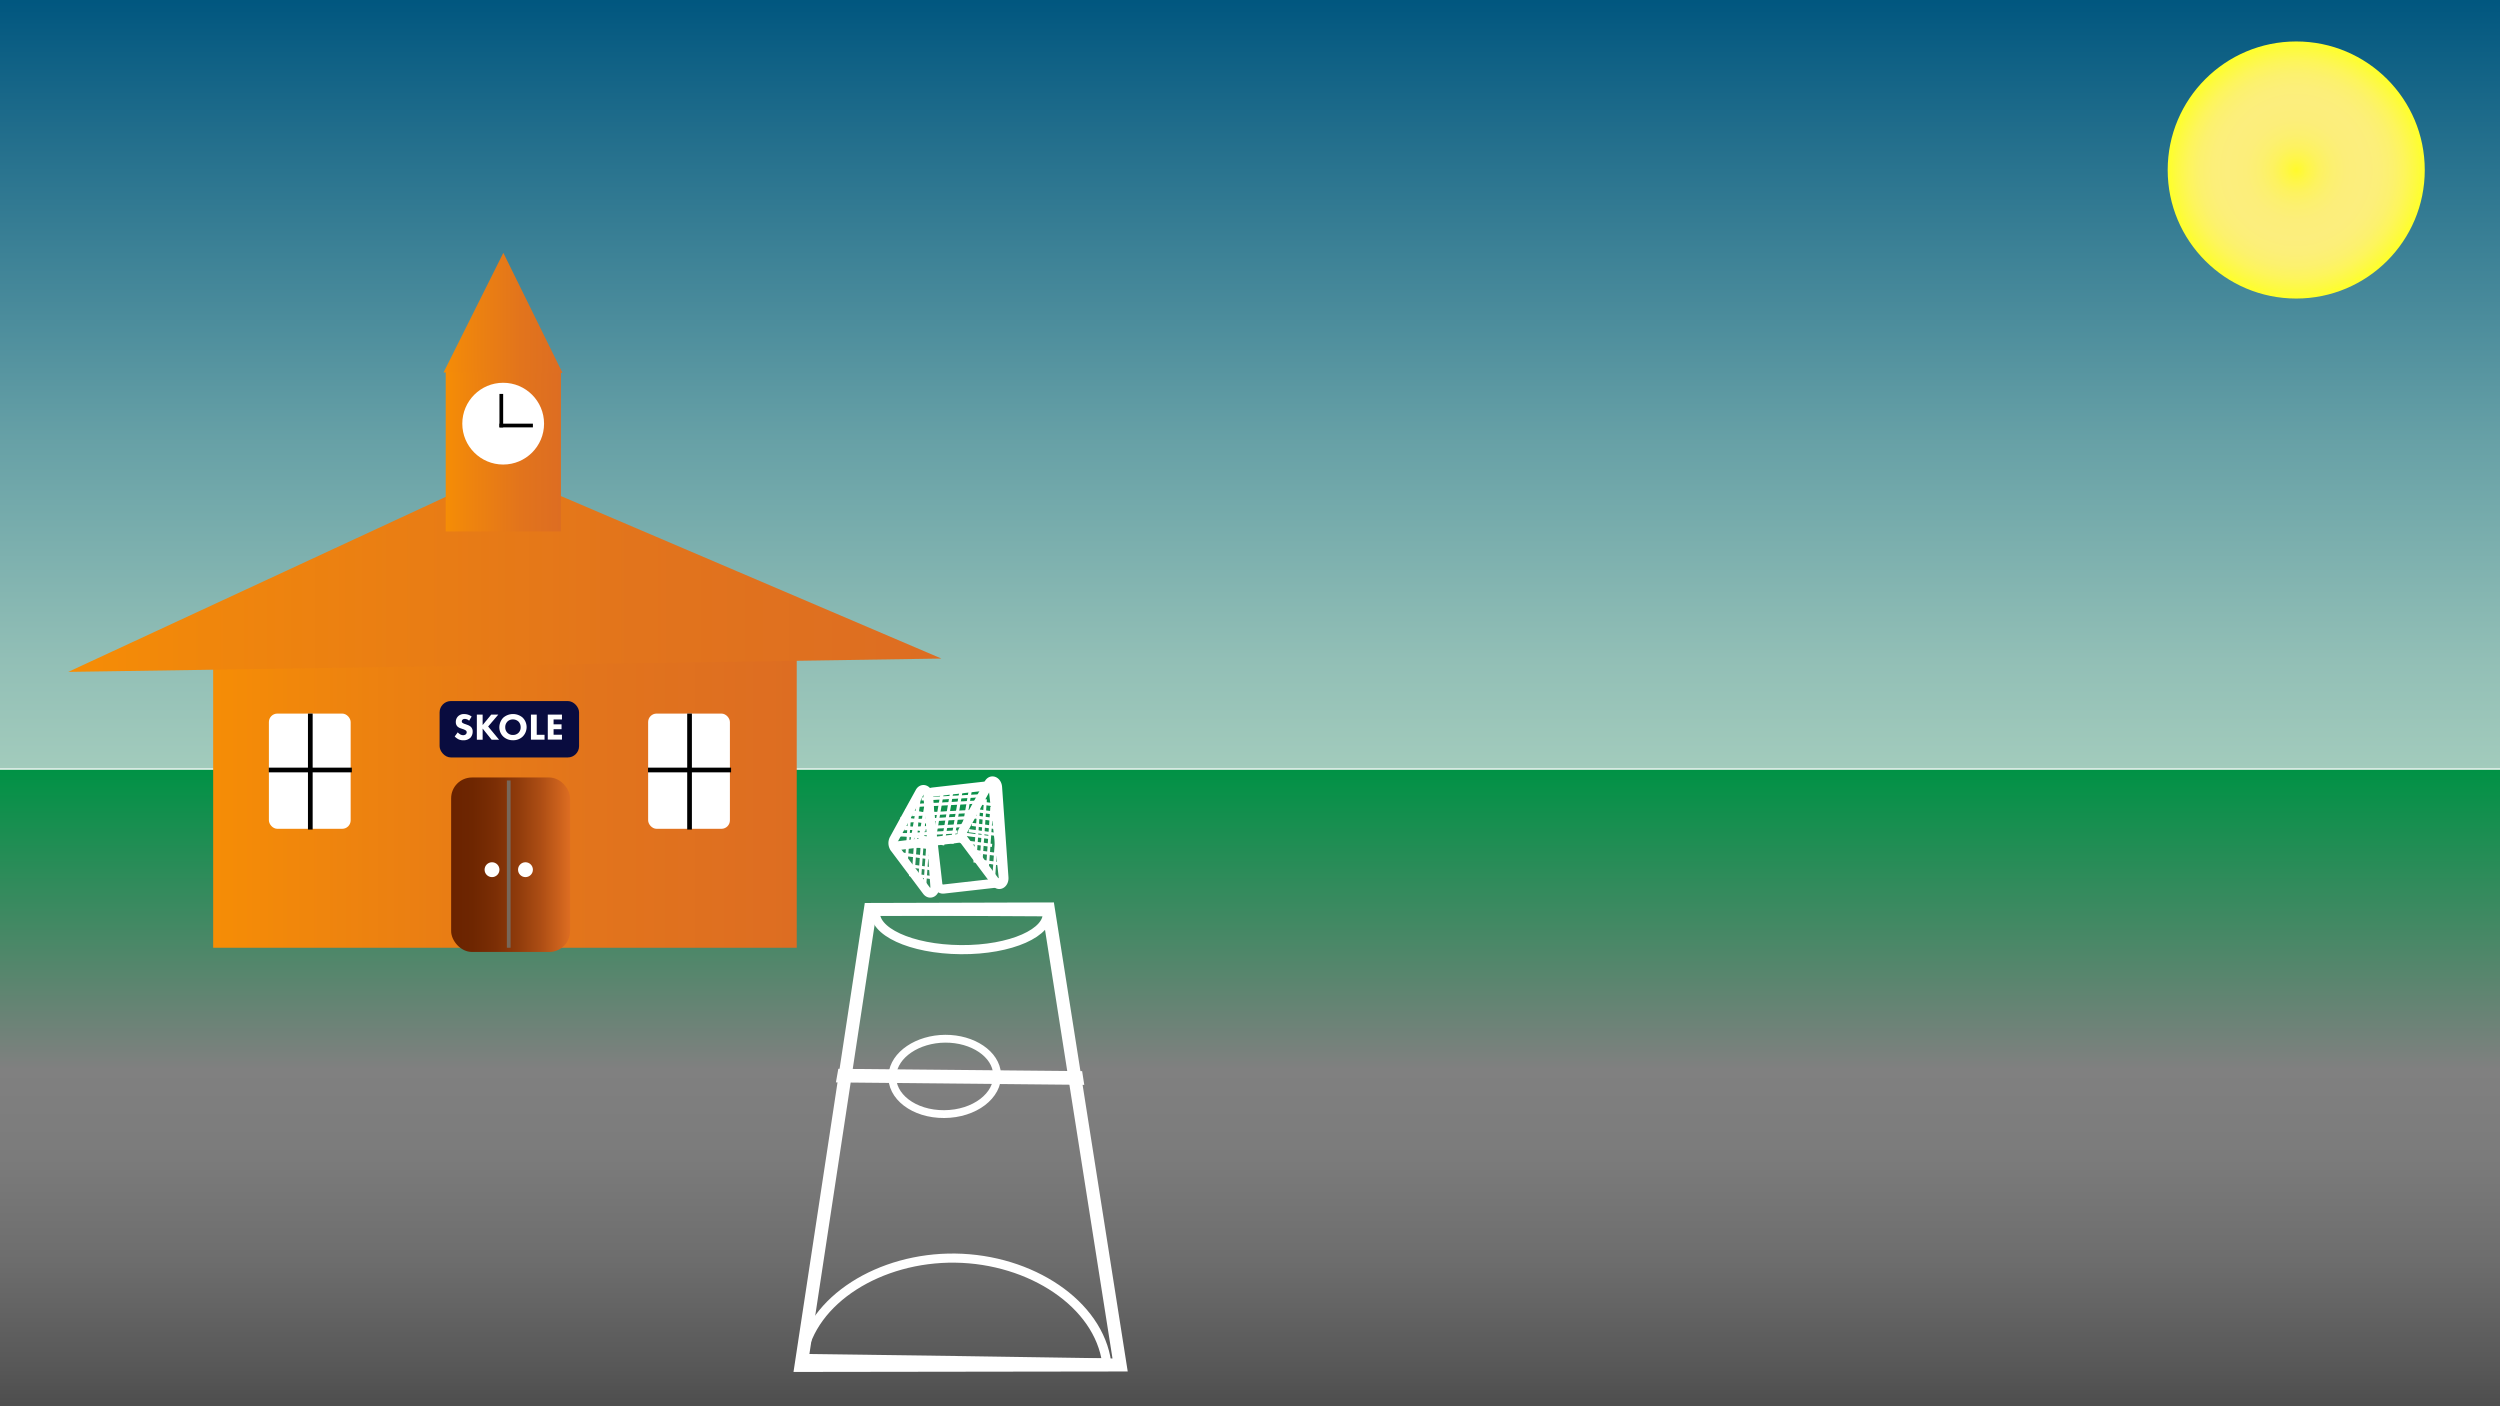 <svg id="Layer_1" data-name="Layer 1" xmlns="http://www.w3.org/2000/svg" xmlns:xlink="http://www.w3.org/1999/xlink" width="1920" height="1080" viewBox="0 0 1920 1080"><defs><style>.cls-1{filter:url(#AI_GaussianBlur_7);}.cls-2{fill:url(#New_Gradient_Swatch_2);}.cls-3{fill:url(#linear-gradient);}.cls-4{fill:url(#New_Gradient_Swatch_4);}.cls-5{fill:url(#New_Gradient_Swatch_4-2);}.cls-6{fill:url(#New_Gradient_Swatch_4-3);}.cls-7{fill:url(#New_Gradient_Swatch_4-4);}.cls-8{fill:url(#linear-gradient-2);}.cls-9{fill:#77675a;}.cls-10{fill:#fff;}.cls-11{fill:url(#radial-gradient);}.cls-12,.cls-13,.cls-14,.cls-15{fill:none;stroke:#fff;stroke-miterlimit:10;}.cls-12{stroke-width:10px;}.cls-13{stroke-width:7px;}.cls-14{stroke-width:6px;}.cls-15{stroke-width:5px;}.cls-16{fill:#090c3f;}</style><filter id="AI_GaussianBlur_7" name="AI_GaussianBlur_7"><feGaussianBlur stdDeviation="7"/></filter><linearGradient id="New_Gradient_Swatch_2" x1="959.85" y1="1081" x2="959.85" y2="591.15" gradientUnits="userSpaceOnUse"><stop offset="0" stop-color="#4d4d4d"/><stop offset="0.06" stop-color="#575757"/><stop offset="0.23" stop-color="#6d6d6d"/><stop offset="0.39" stop-color="#7b7b7b"/><stop offset="0.53" stop-color="gray"/><stop offset="1" stop-color="#009245"/></linearGradient><linearGradient id="linear-gradient" x1="959.85" y1="590.15" x2="959.85" y2="-2" gradientUnits="userSpaceOnUse"><stop offset="0" stop-color="#a2cbbc"/><stop offset="0.14" stop-color="#92bfb6"/><stop offset="0.43" stop-color="#66a0a6"/><stop offset="0.82" stop-color="#226e8c"/><stop offset="1" stop-color="#00567f"/></linearGradient><linearGradient id="New_Gradient_Swatch_4" x1="163.71" y1="610.83" x2="611.89" y2="610.83" gradientUnits="userSpaceOnUse"><stop offset="0" stop-color="#f68d05"/><stop offset="0.16" stop-color="#f0860c"/><stop offset="0.65" stop-color="#e2741c"/><stop offset="1" stop-color="#dd6d22"/></linearGradient><linearGradient id="New_Gradient_Swatch_4-2" x1="52.38" y1="438.81" x2="723" y2="438.81" xlink:href="#New_Gradient_Swatch_4"/><linearGradient id="New_Gradient_Swatch_4-3" x1="342.31" y1="346.78" x2="430.8" y2="346.78" xlink:href="#New_Gradient_Swatch_4"/><linearGradient id="New_Gradient_Swatch_4-4" x1="340.64" y1="240.25" x2="431.98" y2="240.25" xlink:href="#New_Gradient_Swatch_4"/><linearGradient id="linear-gradient-2" x1="346.47" y1="664.1" x2="437.82" y2="664.1" gradientUnits="userSpaceOnUse"><stop offset="0" stop-color="#6a2300"/><stop offset="0.18" stop-color="#6e2601"/><stop offset="0.37" stop-color="#7b2e05"/><stop offset="0.56" stop-color="#8f3b0b"/><stop offset="0.75" stop-color="#ac4d14"/><stop offset="0.94" stop-color="#d1651e"/><stop offset="1" stop-color="#dd6d22"/></linearGradient><radialGradient id="radial-gradient" cx="1763.5" cy="130.56" r="98.72" gradientUnits="userSpaceOnUse"><stop offset="0" stop-color="#fffa2a"/><stop offset="0" stop-color="#fffa2c"/><stop offset="0.09" stop-color="#fef649"/><stop offset="0.18" stop-color="#fdf260"/><stop offset="0.28" stop-color="#fcf070"/><stop offset="0.39" stop-color="#fcee7a"/><stop offset="0.54" stop-color="#fcee7d"/><stop offset="0.65" stop-color="#fcef79"/><stop offset="0.75" stop-color="#fcf16e"/><stop offset="0.84" stop-color="#fdf55c"/><stop offset="0.93" stop-color="#fdfa42"/><stop offset="1" stop-color="#feff2a"/></radialGradient></defs><title>blurskærm</title><g class="cls-1"><rect class="cls-2" x="-3" y="591.15" width="1925.7" height="489.85"/></g><g class="cls-1"><rect class="cls-3" x="-3" y="-2" width="1925.7" height="592.15"/></g><g class="cls-1"><rect class="cls-4" x="163.71" y="493.79" width="448.18" height="234.08"/></g><g class="cls-1"><polygon class="cls-5" points="723 505.77 387.69 510.89 52.38 516.02 218.9 438.81 385.41 361.61 554.21 433.69 723 505.77"/></g><g class="cls-1"><rect class="cls-6" x="342.31" y="285.4" width="88.49" height="122.75"/></g><g class="cls-1"><polygon class="cls-7" points="431.98 286.33 386.31 286.2 340.64 286.07 363.61 240.13 386.57 194.18 409.27 240.25 431.98 286.33"/></g><g class="cls-1"><rect class="cls-8" x="346.47" y="597.11" width="91.35" height="133.99" rx="16"/></g><g class="cls-1"><rect class="cls-9" x="389.29" y="599.41" width="2.85" height="128.46"/></g><g class="cls-1"><circle class="cls-10" cx="377.87" cy="667.92" r="5.71"/></g><g class="cls-1"><circle class="cls-10" cx="403.56" cy="667.92" r="5.71"/></g><g class="cls-1"><circle class="cls-10" cx="386.44" cy="325.37" r="31.4"/></g><g class="cls-1"><rect x="383.58" y="325.37" width="25.69" height="2.85"/></g><g class="cls-1"><rect x="383.58" y="302.53" width="2.85" height="25.69"/></g><g class="cls-1"><rect class="cls-10" x="497.77" y="548.03" width="62.8" height="88.49" rx="6.5"/></g><g class="cls-1"><circle class="cls-11" cx="1763.5" cy="130.56" r="98.72"/></g><g class="cls-1"><polygon class="cls-12" points="668.45 698.48 805.11 698.08 860.24 1048.3 615.23 1048.64 668.45 698.48"/><polygon class="cls-10" points="832.71 833.17 641.98 831.29 643.83 820.85 831.08 822.65 832.71 833.17"/><path class="cls-13" d="M732.57,1044.89l-116.77-1.58,0-.21c7.31-45,60.1-77.64,117.84-76.87,57.92.78,110.23,35,116.34,80.46Z"/><path class="cls-13" d="M738.21,699.9l66,.36v.07c2.15,15.74-27.76,29.32-66.33,29s-67.9-14.24-65.39-29.9Z"/><path class="cls-14" d="M725.17,855.63c-23.41.14-41.2-13.76-39.82-30.18,1.31-15.51,19.46-27.59,40.6-27.71s39,11.74,39.85,27.24C766.74,841.38,748.57,855.49,725.17,855.63Z"/></g><g class="cls-1"><rect x="527.77" y="548.03" width="3.61" height="89.06"/></g><g class="cls-1"><rect x="497.68" y="589.55" width="63.79" height="3.61"/></g><g class="cls-1"><rect class="cls-10" x="206.51" y="548.03" width="62.8" height="88.49" rx="6.5"/></g><g class="cls-1"><rect x="236.51" y="548.03" width="3.61" height="89.06"/></g><g class="cls-1"><rect x="206.42" y="589.55" width="63.79" height="3.61"/></g><g class="cls-1"><rect class="cls-13" x="716.27" y="605.73" width="50.57" height="74.96" rx="3.86" transform="translate(-67.81 87.74) rotate(-6.48)"/><path class="cls-13" d="M706.41,608.31c2-3.66,6.36-1.76,6.69,2.92l2.45,34.64L718,680.51c.33,4.68-3.71,7.18-6.21,3.83l-10-13.35L687,651.28a6.63,6.63,0,0,1-.48-6.75l11.83-21.59Z"/><rect class="cls-15" x="686.17" y="645.98" width="51.07" height="1.76" transform="translate(-72.43 90) rotate(-6.89)"/><path class="cls-13" d="M759.41,601.7c2-3.66,6.37-1.76,6.7,2.92l2.45,34.64L771,673.9c.33,4.68-3.71,7.18-6.21,3.84l-10-13.36-14.75-19.71a6.61,6.61,0,0,1-.48-6.75l11.83-21.59Z"/><rect class="cls-10" x="705.29" y="616.03" width="44.53" height="2.41" transform="translate(-32.31 40.25) rotate(-3.1)"/><rect class="cls-10" x="707.7" y="611.21" width="44.53" height="2.41" transform="translate(-32.05 40.37) rotate(-3.1)"/><rect class="cls-10" x="700.48" y="623.25" width="44.53" height="2.41" transform="translate(-32.71 40) rotate(-3.1)"/><rect class="cls-10" x="698.07" y="628.06" width="44.53" height="2.41" transform="translate(-32.98 39.87) rotate(-3.1)"/><rect class="cls-10" x="694.46" y="634.08" width="44.53" height="2.41" transform="translate(-33.31 39.69) rotate(-3.1)"/><rect class="cls-10" x="690.85" y="638.9" width="44.53" height="2.41" transform="translate(-33.57 39.5) rotate(-3.1)"/><rect class="cls-10" x="687.04" y="626.62" width="45.03" height="2.41" transform="translate(-29.28 1220.9) rotate(-80.26)"/><rect class="cls-10" x="681.02" y="626.62" width="45.03" height="2.41" transform="translate(-34.28 1214.97) rotate(-80.26)"/><rect class="cls-10" x="697.87" y="626.62" width="45.03" height="2.41" transform="translate(-20.28 1231.58) rotate(-80.26)"/><rect class="cls-10" x="705.61" y="626.17" width="44.13" height="2.41" transform="translate(-13.78 1238.4) rotate(-80.26)"/><rect class="cls-10" x="712.84" y="624.97" width="44.13" height="2.41" transform="translate(-6.6 1244.52) rotate(-80.26)"/><rect class="cls-10" x="719.53" y="624.21" width="45.03" height="2.41" transform="translate(0.09 1250.93) rotate(-80.26)"/><rect class="cls-10" x="757.95" y="608.18" width="2.41" height="18.58" transform="translate(44.89 1286.36) rotate(-82.24)"/><rect class="cls-10" x="755.54" y="614.2" width="2.41" height="18.58" transform="translate(36.84 1289.18) rotate(-82.24)"/><rect class="cls-10" x="754.34" y="619.02" width="2.41" height="18.58" transform="translate(31.03 1292.15) rotate(-82.24)"/><rect class="cls-10" x="754.34" y="625.03" width="2.41" height="18.58" transform="translate(25.07 1297.36) rotate(-82.24)"/><rect class="cls-10" x="753.2" y="628.75" width="2.41" height="21.13" transform="translate(19.14 1300.54) rotate(-82.24)"/><rect class="cls-10" x="752.05" y="632.46" width="2.41" height="23.68" transform="matrix(0.13, -0.99, 0.99, 0.13, 13.2, 1303.72)"/><rect class="cls-10" x="753.25" y="638.48" width="2.41" height="23.68" transform="matrix(0.13, -0.99, 0.99, 0.13, 8.28, 1310.12)"/><rect class="cls-10" x="756.86" y="643.29" width="2.41" height="23.68" transform="translate(6.64 1317.86) rotate(-82.24)"/><rect class="cls-10" x="708.72" y="661.34" width="2.41" height="23.68" transform="translate(-52.9 1285.77) rotate(-82.24)"/><rect class="cls-10" x="705.11" y="654.12" width="2.41" height="23.68" transform="translate(-48.87 1275.95) rotate(-82.24)"/><rect class="cls-10" x="703.91" y="645.7" width="2.41" height="23.68" transform="translate(-41.56 1267.47) rotate(-82.24)"/><rect class="cls-10" x="699.09" y="637.27" width="2.41" height="23.68" transform="translate(-37.38 1255.41) rotate(-82.24)"/><rect class="cls-10" x="699.09" y="630.05" width="2.41" height="23.68" transform="translate(-30.22 1249.16) rotate(-82.24)"/><rect class="cls-10" x="698.74" y="625.01" width="2.41" height="21.95" transform="translate(-24.68 1243.71) rotate(-82.24)"/><rect class="cls-10" x="701.15" y="618.99" width="2.41" height="21.95" transform="translate(-16.63 1240.89) rotate(-82.24)"/><rect class="cls-10" x="703.52" y="614.4" width="2.41" height="19.57" transform="translate(-29.7 1213.13) rotate(-80.26)"/><rect class="cls-10" x="759.27" y="650.51" width="2.41" height="23.68" transform="translate(1.56 1326.49) rotate(-82.24)"/><rect class="cls-10" x="675.41" y="640.71" width="44.13" height="2.18" transform="translate(8.06 1292.25) rotate(-85.95)"/><rect class="cls-10" x="679.6" y="641.21" width="47.55" height="2.18" transform="translate(13.04 1298.6) rotate(-85.95)"/><rect class="cls-10" x="684.41" y="647.23" width="47.55" height="2.18" transform="translate(11.51 1309) rotate(-85.95)"/><rect class="cls-10" x="688.03" y="656.86" width="47.55" height="2.18" transform="translate(5.26 1321.55) rotate(-85.95)"/><rect class="cls-10" x="726.54" y="637.6" width="47.55" height="2.18" transform="translate(60.27 1342.07) rotate(-85.95)"/><rect class="cls-10" x="736.17" y="642.42" width="47.55" height="2.18" transform="translate(64.42 1356.15) rotate(-85.95)"/><rect class="cls-10" x="731.35" y="636.4" width="47.55" height="2.18" transform="translate(65.94 1345.75) rotate(-85.95)"/><rect class="cls-10" x="740.98" y="649.64" width="47.55" height="2.18" transform="translate(61.69 1367.66) rotate(-85.95)"/></g><g class="cls-1"><rect class="cls-16" x="337.61" y="538.4" width="107.12" height="43.33" rx="8.71"/></g><path class="cls-10" d="M360.27,553.51a4.67,4.67,0,0,0-3.24-1.38,2.39,2.39,0,0,0-1.87.66,1.71,1.71,0,0,0-.49,1.21,1.34,1.34,0,0,0,.43,1.07,7.56,7.56,0,0,0,2.43,1.1l1.44.55a7.77,7.77,0,0,1,2.63,1.47,4.83,4.83,0,0,1,1.41,3.58,6.91,6.91,0,0,1-1.7,4.77,7.46,7.46,0,0,1-5.46,2,8.21,8.21,0,0,1-3.81-.8,12.28,12.28,0,0,1-2.83-2.11l2.31-3.18a11.33,11.33,0,0,0,1.79,1.47,4.49,4.49,0,0,0,2.42.7,3.1,3.1,0,0,0,2-.67,2,2,0,0,0,.69-1.56,1.69,1.69,0,0,0-.66-1.38,9.11,9.11,0,0,0-2.26-1.07l-1.59-.55a6.5,6.5,0,0,1-2.68-1.53,4.75,4.75,0,0,1-1.16-3.35,5.92,5.92,0,0,1,1.68-4.34,6.2,6.2,0,0,1,4.76-1.76,9.28,9.28,0,0,1,5.72,1.91Z"/><path class="cls-10" d="M370.67,556.83l6.58-8h5.43l-7.79,9.13,8.4,10.14h-5.72l-6.9-8.55v8.55h-4.45V548.8h4.45Z"/><path class="cls-10" d="M401.43,551.17a10.24,10.24,0,0,1,0,14.5A10.26,10.26,0,0,1,394,568.5a10.58,10.58,0,0,1-7.51-2.83,9.83,9.83,0,0,1-3-7.16,10.8,10.8,0,0,1,3-7.31,11.39,11.39,0,0,1,15,0Zm-11.7,3a5.92,5.92,0,0,0-1.7,4.36,5.75,5.75,0,0,0,1.76,4.33,5.64,5.64,0,0,0,4.13,1.59,5.86,5.86,0,0,0,4.28-1.64,5.79,5.79,0,0,0,1.67-4.31,6.1,6.1,0,0,0-1.67-4.33,6.23,6.23,0,0,0-4.25-1.65A5.93,5.93,0,0,0,389.73,554.12Z"/><path class="cls-10" d="M412.21,548.8v15.52h6v3.75H407.76V548.8Z"/><path class="cls-10" d="M431.59,552.56h-6.44v3.73h6.12V560h-6.12v4.28h6.44v3.75H420.7V548.8h10.89Z"/></svg>
